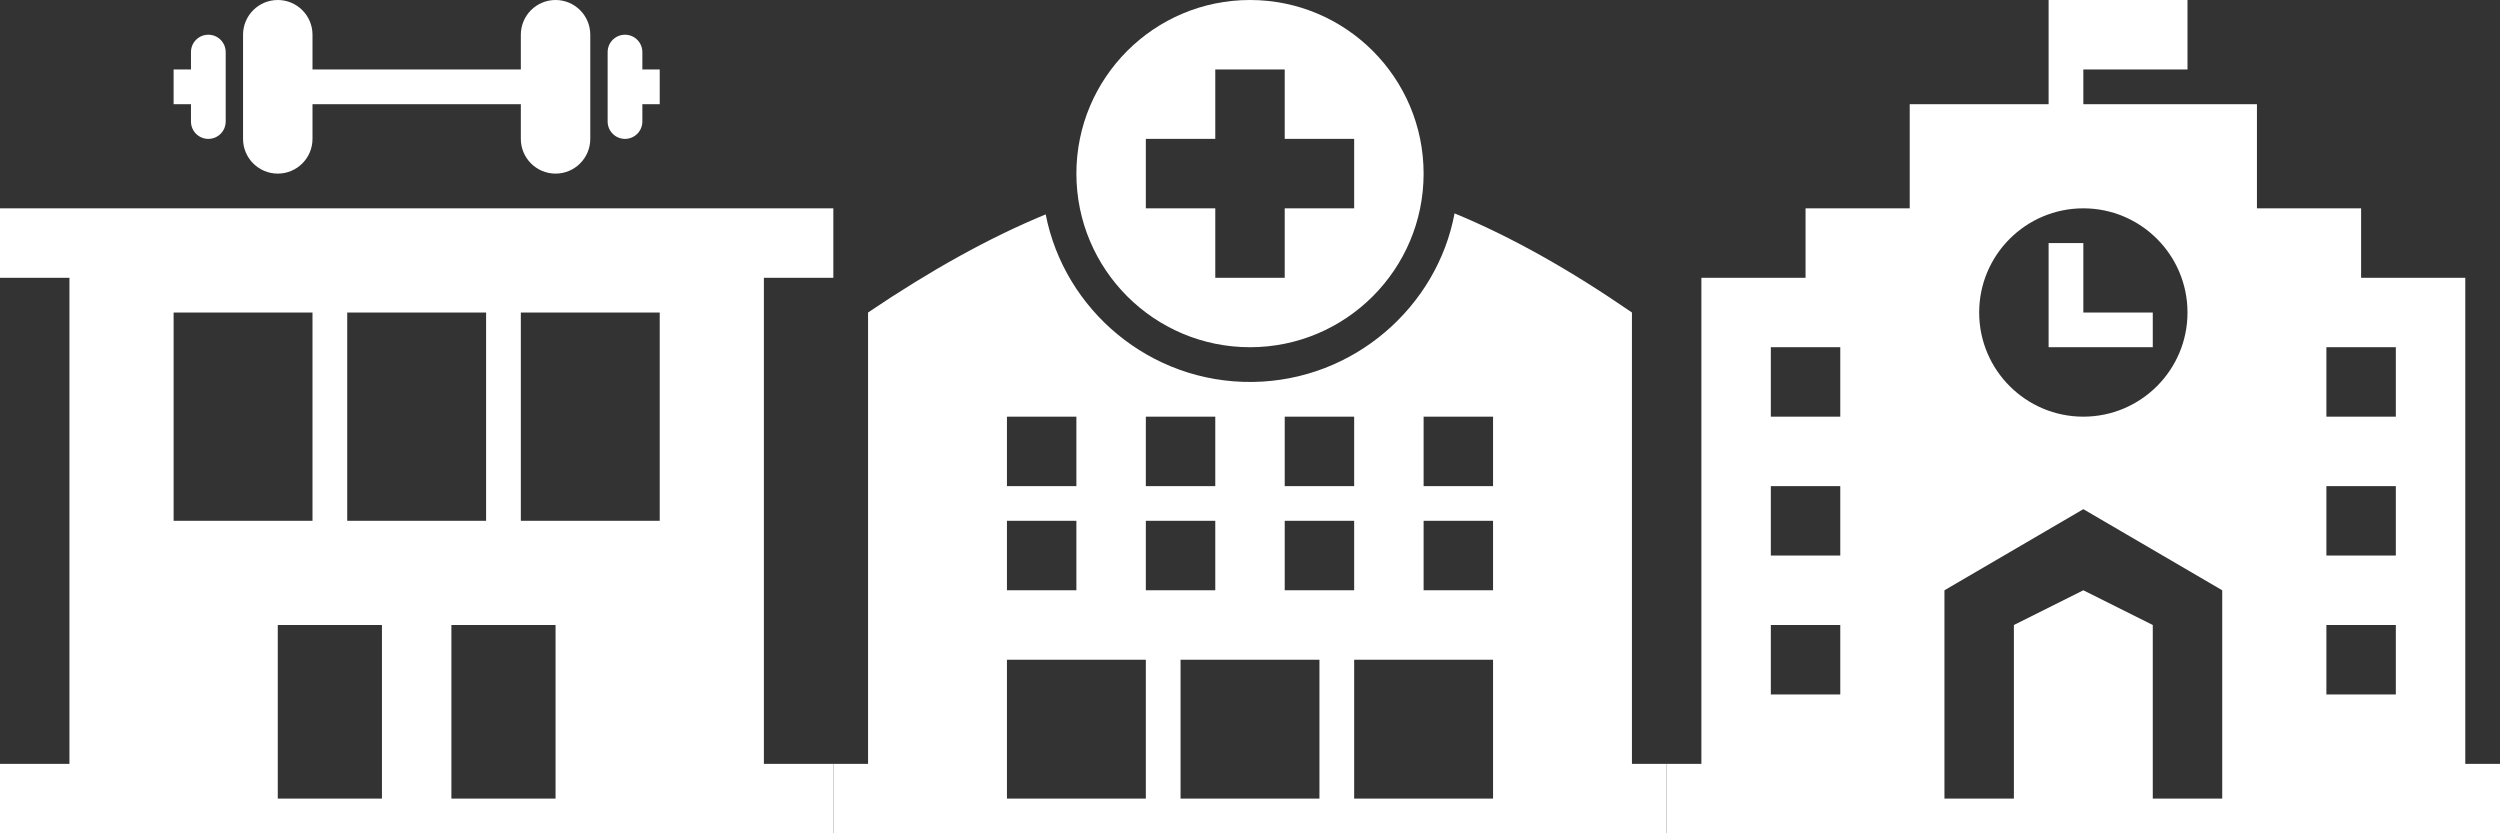 <svg width="180" height="60" viewBox="0 0 180 60" fill="none" xmlns="http://www.w3.org/2000/svg">
<rect x="0" y="0" width="180" height="60" fill="#333333" stroke="none"/>
<path fill-rule="evenodd" clip-rule="evenodd" d="M120 60H60V55H62.5V22.5C66.983 19.473 71.21 17.117 75.29 15.435C76.625 22.293 82.782 27.595 90.192 27.5C97.478 27.407 103.478 22.082 104.728 15.363C108.818 17.05 113.038 19.43 117.5 22.5V55H120V60ZM85 57.5H95V47.5H85V57.5ZM72.5 57.5H82.5V47.5H72.5V57.5ZM97.5 57.5H107.5V47.5H97.5V57.5ZM72.5 42.5H77.5V37.5H72.5V42.5ZM82.5 42.5H87.5V37.5H82.5V42.5ZM92.5 42.5H97.5V37.5H92.5V42.5ZM102.5 42.5H107.5V37.5H102.5V42.5ZM72.5 35H77.5V30H72.5V35ZM82.5 35H87.5V30H82.5V35ZM92.5 35H97.5V30H92.5V35ZM102.5 35H107.5V30H102.5V35ZM90 0C96.9 0 102.5 5.6 102.5 12.5C102.5 19.4 96.9 25 90 25C83.1 25 77.5 19.4 77.5 12.5C77.5 5.6 83.1 0 90 0ZM92.5 5H87.5V10H82.5V15H87.5V20H92.5V15H97.5V10H92.5V5Z" fill="white"/>
<path fill-rule="evenodd" clip-rule="evenodd" d="M147.5 7.5V0H157.5V5H150V7.5H162.5V15H170V20H177.5V55H180V60H120V55H122.5V20H130V15H137.5V7.5H147.5ZM160 57.5V42.5L150 36.66L140 42.5V57.5H145V45L150 42.5L155 45V57.5H160ZM172.5 50V45H167.5V50H172.5ZM132.5 50V45H127.5V50H132.5ZM172.5 40V35H167.5V40H172.5ZM132.5 40V35H127.5V40H132.5ZM150 15C154.14 15 157.5 18.36 157.5 22.5C157.5 26.64 154.14 30 150 30C145.86 30 142.5 26.64 142.5 22.5C142.5 18.36 145.86 15 150 15ZM172.5 30V25H167.5V30H172.5ZM132.5 30V25H127.5V30H132.5ZM150 22.5H155V25H147.5V17.5H150V22.5Z" fill="white"/>
<path fill-rule="evenodd" clip-rule="evenodd" d="M60 20H55V55H60V60H0V55H5V20H0V15H60V20ZM20 57.5H27.5V45H20V57.5ZM32.5 57.5H40V45H32.5V57.5ZM25 37.5H35V22.5H25V37.5ZM12.5 37.5H22.5V22.5H12.5V37.5ZM37.5 37.5H47.5V22.5H37.5V37.5ZM22.5 7.5V10C22.5 11.377 21.383 12.5 20 12.5C18.62 12.5 17.5 11.38 17.5 10V2.5C17.5 1.12 18.62 0 20 0C21.383 0 22.5 1.123 22.5 2.5V5H37.5V2.5C37.5 1.123 38.617 0 40 0C41.383 0 42.5 1.123 42.5 2.5V10C42.5 11.377 41.383 12.5 40 12.5C38.617 12.5 37.5 11.377 37.5 10V7.5H22.5ZM46.25 7.5V8.75C46.25 9.44 45.69 10 45 10C44.31 10 43.75 9.44 43.75 8.75V3.75C43.75 3.06 44.31 2.5 45 2.5C45.69 2.5 46.25 3.06 46.25 3.75V5H47.5V7.5H46.25ZM13.75 5V3.75C13.75 3.06 14.31 2.5 15 2.5C15.69 2.5 16.25 3.06 16.25 3.75V8.75C16.25 9.44 15.69 10 15 10C14.31 10 13.75 9.44 13.75 8.75V7.5H12.5V5H13.75Z" fill="white"/>
</svg>
